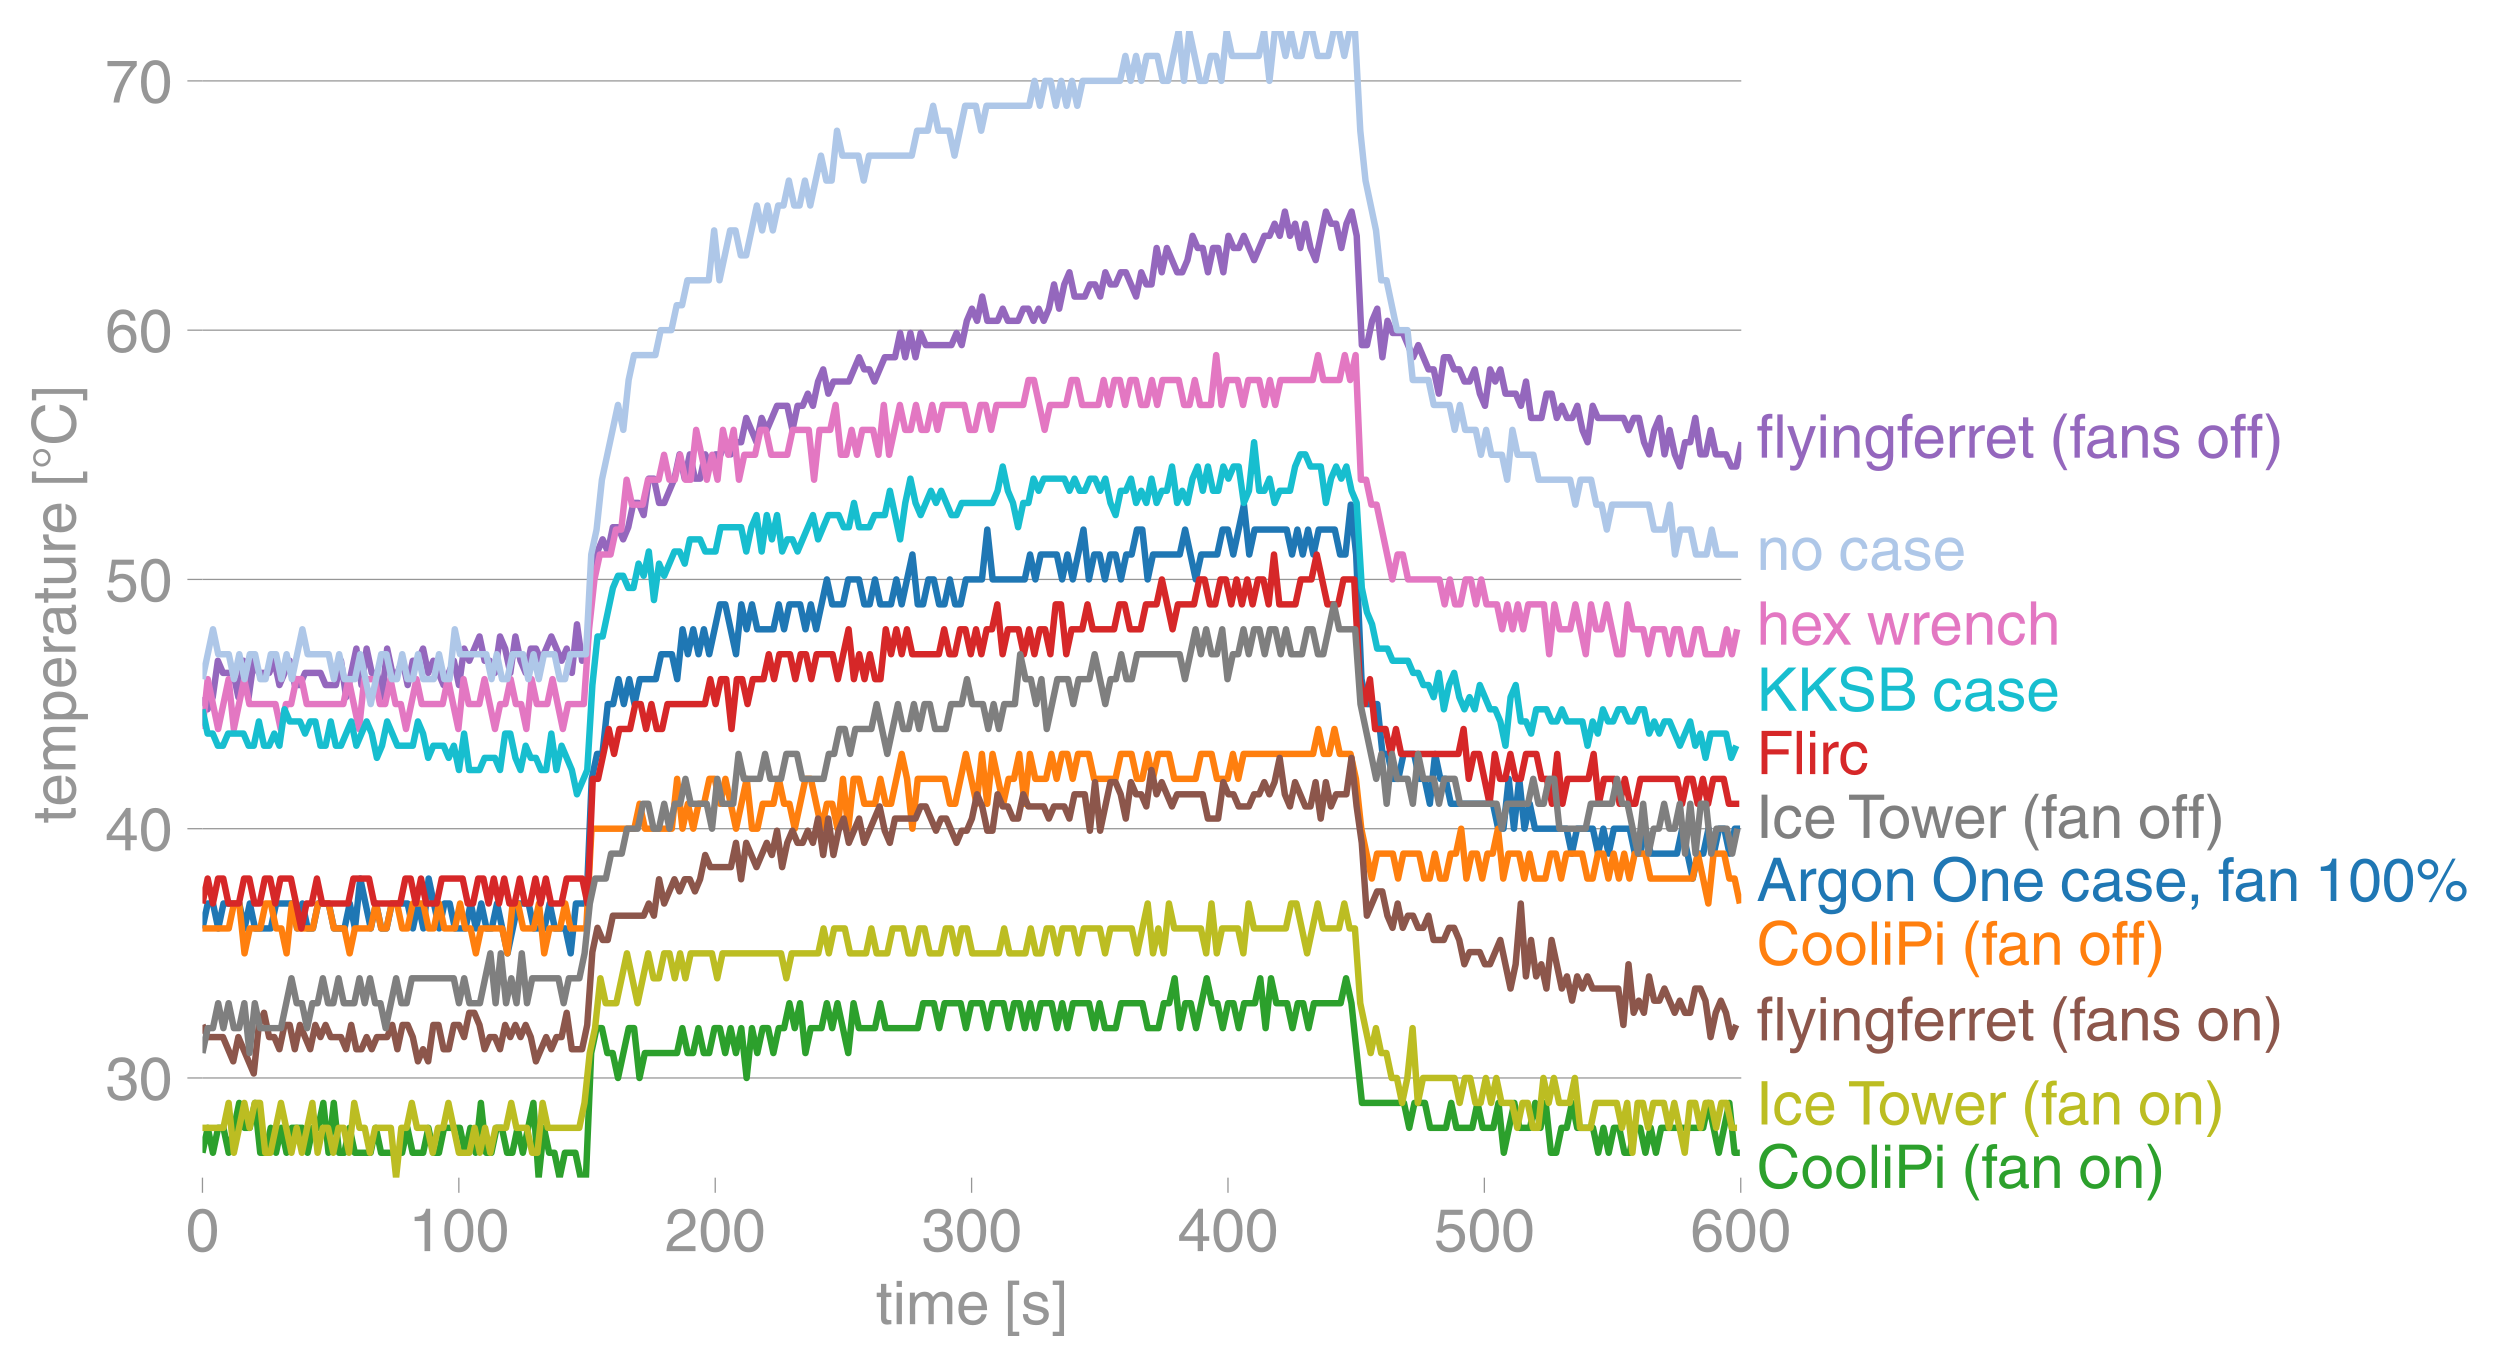 <svg height="423.21" viewBox="0 0 580.184 317.408" width="773.578" xmlns="http://www.w3.org/2000/svg" xmlns:xlink="http://www.w3.org/1999/xlink"><defs><style>*{stroke-linecap:butt;stroke-linejoin:round}</style></defs><g id="figure_1"><path d="M0 317.408h580.184V0H0z" fill="none" id="patch_1"/><g id="axes_1"><path d="M46.985 273.312h357.12V7.2H46.985z" fill="none" id="patch_2"/><g id="matplotlib.axis_1"><g id="xtick_1"><g id="line2d_1"><defs><path d="M0 0v3.5" id="m0a21aad554" stroke="#969696" stroke-width=".3"/></defs><use x="46.985" xlink:href="#m0a21aad554" y="273.312" fill="#969696" stroke="#969696" stroke-width=".3"/></g><g id="text_1"><defs><path d="M42.484 34.188q0 14.109-3.734 21.156-3.734 7.062-10.969 7.062-7.078 0-10.89-7.062-3.797-7.047-3.797-21.157 0-13.671 3.75-20.937Q20.609 6 27.78 6q7.235 0 10.969 7 3.734 7.016 3.734 21.188zm9.422 0q0-17.297-6.25-26.704-6.25-9.39-17.875-9.39-12.062 0-18.062 9.734-6 9.75-6 26.36 0 17.03 6.14 26.578 6.157 9.547 17.922 9.547 11.625 0 17.875-9.5t6.25-26.626z" id="HelveticaWorld-Regular-48"/></defs><use xlink:href="#HelveticaWorld-Regular-48" transform="matrix(.14 0 0 -.14 43.093 290.361)" fill="#969696"/></g></g><g id="xtick_2"><use x="106.485" xlink:href="#m0a21aad554" y="273.312" fill="#969696" stroke="#969696" stroke-width=".3" id="line2d_2"/><g id="text_2"><defs><path d="M35.89 0h-9.374v49.906H10.109v6.985q8.594.28 12.782 2.75Q27.094 62.109 29 70.313h6.89z" id="HelveticaWorld-Regular-49"/></defs><g transform="matrix(.14 0 0 -.14 94.807 290.361)" fill="#969696"><use xlink:href="#HelveticaWorld-Regular-49"/><use x="55.615" xlink:href="#HelveticaWorld-Regular-48"/><use x="111.23" xlink:href="#HelveticaWorld-Regular-48"/></g></g></g><g id="xtick_3"><use x="165.984" xlink:href="#m0a21aad554" y="273.312" fill="#969696" stroke="#969696" stroke-width=".3" id="line2d_3"/><g id="text_3"><defs><path d="M4.39 45.125q0 12.39 6.391 18.781 6.406 6.407 17.938 6.407 9.656 0 15.812-5.86 6.157-5.86 6.157-15.14 0-7.22-3.547-12.188-3.532-4.953-10.422-8.703l-12.11-6.64Q13.922 15.921 12.5 8.296h38.188V0H2.593q.39 9.906 4.297 16.5 3.906 6.594 12.203 11.375l12.593 7.328q5.032 2.89 7.329 5.984 2.297 3.094 2.297 8.516 0 5.375-3.766 9.031-3.75 3.672-10.156 3.672-7.078 0-10.594-4.672-3.516-4.656-3.61-12.609z" id="HelveticaWorld-Regular-50"/></defs><g transform="matrix(.14 0 0 -.14 154.306 290.361)" fill="#969696"><use xlink:href="#HelveticaWorld-Regular-50"/><use x="55.615" xlink:href="#HelveticaWorld-Regular-48"/><use x="111.23" xlink:href="#HelveticaWorld-Regular-48"/></g></g></g><g id="xtick_4"><use x="225.483" xlink:href="#m0a21aad554" y="273.312" fill="#969696" stroke="#969696" stroke-width=".3" id="line2d_4"/><g id="text_4"><defs><path d="M22.406 39.984q2.203-.187 4.594-.187 6.203 0 9.781 2.86 3.594 2.859 3.594 8.656 0 4.687-3.344 7.89-3.343 3.203-9.64 3.203-6.985 0-10.235-4.11-3.234-4.093-3.437-10.983h-8.64q0 10.984 5.765 16.984 5.765 6.016 16.937 6.016 9.922 0 15.828-5.11 5.907-5.094 5.907-13.39 0-10.704-9.032-14.5v-.204q11.72-4 11.72-16.406 0-9.906-6.595-16.265-6.593-6.344-18.703-6.344-9.906 0-16.312 5.203Q4.204 8.5 3.422 21.484H12.5q.203-8.109 4-11.797Q20.313 6 27.484 6q6.938 0 11.141 3.86 4.203 3.859 4.203 9.718 0 6.406-4.016 9.672-4 3.266-12.39 3.266-2 0-4.016-.094z" id="HelveticaWorld-Regular-51"/></defs><g transform="matrix(.14 0 0 -.14 213.805 290.361)" fill="#969696"><use xlink:href="#HelveticaWorld-Regular-51"/><use x="55.615" xlink:href="#HelveticaWorld-Regular-48"/><use x="111.23" xlink:href="#HelveticaWorld-Regular-48"/></g></g></g><g id="xtick_5"><use x="284.982" xlink:href="#m0a21aad554" y="273.312" fill="#969696" stroke="#969696" stroke-width=".3" id="line2d_5"/><g id="text_5"><defs><path d="M10.594 24.703h22.61v31.89h-.188zM42 17.093V0h-8.797v17.094H2.484v8.593L34.72 70.314H42v-45.61h10.297v-7.61z" id="HelveticaWorld-Regular-52"/></defs><g transform="matrix(.14 0 0 -.14 273.304 290.361)" fill="#969696"><use xlink:href="#HelveticaWorld-Regular-52"/><use x="55.615" xlink:href="#HelveticaWorld-Regular-48"/><use x="111.23" xlink:href="#HelveticaWorld-Regular-48"/></g></g></g><g id="xtick_6"><use x="344.482" xlink:href="#m0a21aad554" y="273.312" fill="#969696" stroke="#969696" stroke-width=".3" id="line2d_6"/><g id="text_6"><defs><path d="M14.703 40.922q5.813 4.39 13.625 4.39 9.469 0 16.281-6.296 6.813-6.297 6.813-16.22 0-10.78-6.578-17.796-6.563-7-18.422-7-10.313 0-16.266 5.047Q4.203 8.109 3.22 17.39h9.094q.671-5.672 4.437-8.672 3.766-3 10.453-3 6.485 0 10.64 4.484Q42 14.703 42 21.688q0 7.125-4.36 11.421-4.343 4.297-11.218 4.297-7.813 0-13.047-6.687l-7.563.39 5.266 37.594h36.438v-8.5H17.672z" id="HelveticaWorld-Regular-53"/></defs><g transform="matrix(.14 0 0 -.14 332.804 290.361)" fill="#969696"><use xlink:href="#HelveticaWorld-Regular-53"/><use x="55.615" xlink:href="#HelveticaWorld-Regular-48"/><use x="111.23" xlink:href="#HelveticaWorld-Regular-48"/></g></g></g><g id="xtick_7"><use x="403.981" xlink:href="#m0a21aad554" y="273.312" fill="#969696" stroke="#969696" stroke-width=".3" id="line2d_7"/><g id="text_7"><defs><path d="M14.11 21.578q0-6.875 4.093-11.234Q22.313 6 28.906 6q6.297 0 10.032 4.438 3.734 4.453 3.734 11.687 0 6.297-3.688 10.547-3.687 4.25-10.468 4.25-6.594 0-10.5-4.156-3.907-4.157-3.907-11.188zM41.702 51.61q-.984 5.375-3.984 8.078-3 2.72-8.125 2.72-8.11 0-12.36-7.923-4.25-7.906-4.343-18.109l.203-.188q5.61 8.641 16.687 8.641 8.844 0 15.438-5.86 6.593-5.859 6.593-16.452 0-10.5-6.25-17.47-6.25-6.952-16.843-6.952-12.219 0-18.563 8.687-6.344 8.703-6.344 25.938 0 16.593 6.485 27.093 6.5 10.5 19.484 10.5 8.407 0 14.219-5.015 5.813-5 6.297-13.688z" id="HelveticaWorld-Regular-54"/></defs><g transform="matrix(.14 0 0 -.14 392.303 290.361)" fill="#969696"><use xlink:href="#HelveticaWorld-Regular-54"/><use x="55.615" xlink:href="#HelveticaWorld-Regular-48"/><use x="111.23" xlink:href="#HelveticaWorld-Regular-48"/></g></g></g><g id="text_8"><defs><path d="M17.188 45.016V10.984q0-2 1.093-3.046 1.11-1.047 3.938-1.047h3.375V0Q20.797-.688 19-.688q-5.516 0-8.063 2.641-2.53 2.64-2.53 8.547v34.516H1.311v7.28h7.094v14.595h8.781V52.297h8.407v-7.281z" id="HelveticaWorld-Regular-116"/><path d="M6.594 61.813v9.968h8.781v-9.969zM15.375 0H6.594v52.297h8.781z" id="HelveticaWorld-Regular-105"/><path d="M6.594 52.297h8.297v-7.375h.203q5.906 8.89 15.812 8.89 9.813 0 13.922-8.5 3.75 4.594 7.266 6.547 3.515 1.953 8.703 1.953 6.781 0 11.484-4.453Q77 44.922 77 36.187V0h-8.781v33.797q0 6.094-2.297 9.094-2.297 3.015-7.422 3.015-5.172 0-8.75-4.203-3.563-4.203-3.563-9.812V0h-8.78v36.188q0 4.53-2.11 7.124-2.094 2.594-6.094 2.594-6.297 0-10.062-4.687-3.766-4.688-3.766-12.703V0H6.594z" id="HelveticaWorld-Regular-109"/><path d="M42.484 30.328q-.687 8.485-4.5 12.031-3.797 3.547-10.109 3.547-6.39 0-10.328-4.5-3.922-4.484-4.172-11.078zm8.391-13.922q-1.453-8.11-7.953-13.422-5.719-4.5-15.047-4.593-10.984.093-17.438 7.203Q4 12.704 4 24.704q0 13.78 6.64 21.437 6.641 7.672 18.47 7.672 10.593 0 16.546-7.922 5.953-7.907 5.953-22.594H13.375q0-8.203 3.813-12.703Q21 6.109 28.608 6.109q5.375 0 9.235 3.235 3.86 3.25 4.25 7.062z" id="HelveticaWorld-Regular-101"/><path d="M14.203-12.5H25v-7.078H6.297v91.797H25v-7.125H14.203z" id="HelveticaWorld-Regular-91"/><path d="M36.078 37.406q-.187 4.688-3.344 6.735-3.14 2.047-9.047 2.047-4.296 0-7.359-1.907-3.047-1.89-3.047-5.468 0-2.829 1.797-4.172 1.813-1.344 7.828-2.86l8.688-2.187q7.906-2 11.297-5.11 3.406-3.093 3.406-8.656 0-7.719-5.64-12.531-5.641-4.813-15.063-4.813-11 0-16.64 4.563-5.626 4.578-5.735 13.75h8.5q.203-5.422 3.594-8.063 3.39-2.625 10.171-2.625 5.516 0 8.766 2.188 3.25 2.203 3.25 6.11 0 2.78-2.11 4.437-2.093 1.672-8.296 3.078l-10.203 2.5q-6.203 1.562-9.157 4.656-2.953 3.094-2.953 8.031 0 7.72 5.516 12.203 5.531 4.5 14.406 4.5 9.485 0 14.531-4.624 5.047-4.61 5.344-11.782z" id="HelveticaWorld-Regular-115"/><path d="M13.625 65.094H2.781v7.125h18.703v-91.797H2.781v7.078h10.844z" id="HelveticaWorld-Regular-93"/></defs><g transform="matrix(.14 0 0 -.14 203.277 307.31)" fill="#969696"><use xlink:href="#HelveticaWorld-Regular-116"/><use x="27.686" xlink:href="#HelveticaWorld-Regular-105"/><use x="49.707" xlink:href="#HelveticaWorld-Regular-109"/><use x="132.715" xlink:href="#HelveticaWorld-Regular-101"/><use x="188.135" xlink:href="#HelveticaWorld-Regular-32"/><use x="212.549" xlink:href="#HelveticaWorld-Regular-91"/><use x="240.332" xlink:href="#HelveticaWorld-Regular-115"/><use x="290.332" xlink:href="#HelveticaWorld-Regular-93"/></g></g></g><g id="matplotlib.axis_2"><g id="ytick_1"><path clip-path="url(#p263d61b3ab)" d="M46.985 250.172h357.12" fill="none" stroke="#969696" stroke-linecap="square" stroke-width=".3" id="line2d_8"/><g id="line2d_9"><defs><path d="M0 0h-3.5" id="mdfce8f0c5b" stroke="#969696" stroke-width=".3"/></defs><use x="46.985" xlink:href="#mdfce8f0c5b" y="250.172" fill="#969696" stroke="#969696" stroke-width=".3"/></g><g transform="matrix(.14 0 0 -.14 24.415 255.197)" fill="#969696" id="text_9"><use xlink:href="#HelveticaWorld-Regular-51"/><use x="55.615" xlink:href="#HelveticaWorld-Regular-48"/></g></g><g id="ytick_2"><path clip-path="url(#p263d61b3ab)" d="M46.985 192.321h357.12" fill="none" stroke="#969696" stroke-linecap="square" stroke-width=".3" id="line2d_10"/><use x="46.985" xlink:href="#mdfce8f0c5b" y="192.321" fill="#969696" stroke="#969696" stroke-width=".3" id="line2d_11"/><g transform="matrix(.14 0 0 -.14 24.415 197.346)" fill="#969696" id="text_10"><use xlink:href="#HelveticaWorld-Regular-52"/><use x="55.615" xlink:href="#HelveticaWorld-Regular-48"/></g></g><g id="ytick_3"><path clip-path="url(#p263d61b3ab)" d="M46.985 134.471h357.12" fill="none" stroke="#969696" stroke-linecap="square" stroke-width=".3" id="line2d_12"/><use x="46.985" xlink:href="#mdfce8f0c5b" y="134.471" fill="#969696" stroke="#969696" stroke-width=".3" id="line2d_13"/><g transform="matrix(.14 0 0 -.14 24.415 139.496)" fill="#969696" id="text_11"><use xlink:href="#HelveticaWorld-Regular-53"/><use x="55.615" xlink:href="#HelveticaWorld-Regular-48"/></g></g><g id="ytick_4"><path clip-path="url(#p263d61b3ab)" d="M46.985 76.62h357.12" fill="none" stroke="#969696" stroke-linecap="square" stroke-width=".3" id="line2d_14"/><use x="46.985" xlink:href="#mdfce8f0c5b" y="76.621" fill="#969696" stroke="#969696" stroke-width=".3" id="line2d_15"/><g transform="matrix(.14 0 0 -.14 24.415 81.645)" fill="#969696" id="text_12"><use xlink:href="#HelveticaWorld-Regular-54"/><use x="55.615" xlink:href="#HelveticaWorld-Regular-48"/></g></g><g id="ytick_5"><path clip-path="url(#p263d61b3ab)" d="M46.985 18.77h357.12" fill="none" stroke="#969696" stroke-linecap="square" stroke-width=".3" id="line2d_16"/><use x="46.985" xlink:href="#mdfce8f0c5b" y="18.77" fill="#969696" stroke="#969696" stroke-width=".3" id="line2d_17"/><g id="text_13"><defs><path d="M3.719 68.797h48.578v-7.719Q42.28 50.875 33.984 33.484 25.687 16.11 23.391 0h-9.672q1.469 13.281 9.719 30.531 8.25 17.266 18.953 29.672H3.719z" id="HelveticaWorld-Regular-55"/></defs><g transform="matrix(.14 0 0 -.14 24.415 23.795)" fill="#969696"><use xlink:href="#HelveticaWorld-Regular-55"/><use x="55.615" xlink:href="#HelveticaWorld-Regular-48"/></g></g></g><g id="text_14"><defs><path d="M14.984 23.688q0-8.407 4.094-13 4.11-4.579 10.219-4.579 6.687 0 10.39 5.438 3.72 5.453 3.72 14.765 0 10.22-3.563 14.907-3.563 4.687-10.735 4.687-6.984 0-10.562-5.5-3.563-5.5-3.563-16.718zm-8.39 28.609h8.297v-7.375h.203q5.61 8.89 15.625 8.89 10.11 0 15.937-7.359 5.828-7.344 5.828-18.766 0-12.796-5.953-21Q40.578-1.515 29.5-1.515q-9.094 0-13.922 7.032h-.203v-26.22H6.594z" id="HelveticaWorld-Regular-112"/><path d="M15.375 0H6.594v52.297h8.297v-8.688h.203q5.703 10.203 14.687 10.203 1.422 0 2.297-.296V44.39h-3.266q-5.906 0-9.671-4.016-3.766-4-3.766-9.953z" id="HelveticaWorld-Regular-114"/><path d="M38.375 26.703q-.969-1.015-3.828-1.656-2.86-.625-10.672-1.656-5.766-.688-8.469-2.844-2.703-2.14-2.703-5.656 0-4.297 2.281-6.688 2.297-2.39 7.329-2.39 6.296 0 11.171 3.578 4.891 3.593 4.891 8.718zM6.203 36.375q.297 8.844 5.734 13.14 5.454 4.297 15.844 4.297 8.297 0 13.907-3.765 5.624-3.75 5.624-10.844V9.078Q47.313 6 50.094 6q1.125 0 2.89.39V0Q50.594-.984 48-.984q-4.5 0-6.703 1.921-2.188 1.938-2.281 6.047-7.516-8.5-18.891-8.5-7.422 0-11.922 4.204Q3.72 6.89 3.72 13.624q0 6.89 3.906 11.125Q11.531 29 19 29.89l15.516 1.891q4.203.64 4.203 6.203 0 4.11-3.047 6.297-3.047 2.203-9.25 2.203-5.516 0-8.485-2.437-2.953-2.438-3.53-7.672z" id="HelveticaWorld-Regular-97"/><path d="M6.11 52.297h8.78V17.578q0-5.765 2.61-8.625Q20.125 6.11 25 6.11q6.781 0 10.594 4.797 3.812 4.813 3.812 12.578v28.813h8.782V0H39.89v7.625l-.188.188q-4.984-9.329-16.61-9.329-7.515 0-12.25 4.094Q6.11 6.688 6.11 14.703z" id="HelveticaWorld-Regular-117"/><path d="M20.016 66.016q-2 0-3.766-.86-1.75-.844-3.094-2.312-1.344-1.469-2.156-3.297-.797-1.828-.797-3.828 0-2 .797-3.86.813-1.859 2.156-3.297 1.344-1.437 3.094-2.296 1.766-.86 3.766-.86t3.734.86q1.734.859 3.094 2.297Q28.219 50 29 51.858q.781 1.86.781 3.86 0 2-.781 3.828-.781 1.828-2.156 3.297-1.36 1.468-3.094 2.312-1.734.86-3.734.86zm14.562-10.297q0-3.125-1.078-5.766-1.078-2.64-3.031-4.594-1.953-1.953-4.672-3.109-2.703-1.14-5.781-1.14-3.125 0-5.766 1.14-2.625 1.156-4.578 3.11-1.953 1.953-3.11 4.593-1.14 2.64-1.14 5.766 0 3.078 1.14 5.781 1.157 2.703 3.11 4.656 1.953 1.953 4.578 3.047 2.64 1.11 5.766 1.11 3.078 0 5.78-1.11 2.72-1.094 4.673-3.047 1.953-1.953 3.031-4.656 1.078-2.703 1.078-5.781z" id="HelveticaWorld-Regular-176"/><path d="M58.016 50.203q-1.625 7.313-6.782 11.094-5.14 3.797-13.343 3.797-10.594 0-17.047-7.703-6.438-7.688-6.438-20.766 0-15.14 6.094-22.547 6.11-7.39 17.688-7.39 7.609 0 13.093 5.046 5.5 5.063 7.407 14.688h9.421Q66.22 12.594 57.625 5.344t-20.906-7.25q-14.703 0-23.516 10.11Q4.391 18.311 4.391 36.28q0 17.328 9.203 27.36 9.203 10.047 24.297 10.047 12.5 0 20.265-6.454 7.766-6.437 9.235-17.03z" id="HelveticaWorld-Regular-67"/></defs><g transform="matrix(0 -.14 -.14 0 17.516 191.096)" fill="#969696"><use xlink:href="#HelveticaWorld-Regular-116"/><use x="27.686" xlink:href="#HelveticaWorld-Regular-101"/><use x="83.105" xlink:href="#HelveticaWorld-Regular-109"/><use x="166.113" xlink:href="#HelveticaWorld-Regular-112"/><use x="222.607" xlink:href="#HelveticaWorld-Regular-101"/><use x="278.027" xlink:href="#HelveticaWorld-Regular-114"/><use x="309.596" xlink:href="#HelveticaWorld-Regular-97"/><use x="364.527" xlink:href="#HelveticaWorld-Regular-116"/><use x="392.213" xlink:href="#HelveticaWorld-Regular-117"/><use x="446.998" xlink:href="#HelveticaWorld-Regular-114"/><use x="478.566" xlink:href="#HelveticaWorld-Regular-101"/><use x="533.986" xlink:href="#HelveticaWorld-Regular-32"/><use x="558.4" xlink:href="#HelveticaWorld-Regular-91"/><use x="586.184" xlink:href="#HelveticaWorld-Regular-176"/><use x="626.174" xlink:href="#HelveticaWorld-Regular-67"/><use x="698.488" xlink:href="#HelveticaWorld-Regular-93"/></g></g></g><path clip-path="url(#p263d61b3ab)" d="M46.985 215.462l1.221-5.785h1.22l1.22 5.785 1.22-5.785h3.662l1.22 5.785 1.222-5.785 1.22 5.785h3.662l1.22-5.785h3.662l1.22 5.785 1.221-5.785 1.22 5.785h1.222l1.22-5.785h2.441l1.22 5.785h2.442l1.22-5.785 1.22 5.785 1.222-11.57 2.44 11.57 1.222-5.785 1.22 5.785h1.221l1.221-5.785h3.662l1.22 5.785 1.222-5.785 1.22 5.785 1.221-11.57 2.442 11.57 1.22-5.785h1.221l1.221 5.785h2.44l1.221-5.785 1.221 5.785 1.22-5.785 1.222 5.785h1.22l1.22-5.785 2.442 11.57 2.443-11.57h2.441l1.22 5.785h2.442l1.22-5.785 1.221 5.785h2.441l1.22 5.785 1.221-11.57h2.441l1.22-28.926 1.24-5.785h1.243l1.243-11.57h1.244l1.237-5.785 1.245 5.785 1.236-5.785 1.238 5.785 1.238-5.785h3.712l1.238-5.785h2.487l1.238 5.785 1.237-11.57 1.244 5.785 1.237-5.785 1.238 5.785 1.237-5.785 1.238 5.785 2.488-11.57h1.237l2.487 11.57 1.237-11.57 1.238 5.785 1.237-5.785 1.238 5.785h3.725l1.237-5.785 1.244 5.785 1.243-5.785h2.482l1.243 5.785 1.238-5.785 1.243 5.785 2.487-11.57 1.238 5.785h2.48l1.244-5.785h2.482l1.237 5.785h1.244l1.237-5.785 1.238 5.785h2.47l1.249-5.785 1.237 5.785 2.487-11.57 1.238 11.57h1.238l1.243-5.785h1.238l1.243 5.785h1.238l1.243-5.785 1.244 5.785h1.243l1.238-5.785h3.73l1.244-11.57 1.238 11.57h7.443l1.237-5.785 1.238 5.785 1.244-5.785h3.724l1.238 5.785 1.237-5.785 1.238 5.785 2.481-11.57 1.256 11.57 1.243-5.785h1.244l1.237 5.785 1.238-5.785h1.237l1.238 5.785 1.238-5.785h1.243l1.238-5.785h1.237l1.238 11.57 1.25-5.785h6.2l1.249-5.785 2.475 11.57 1.25-5.785h3.724l1.238-5.785h1.237l1.25 5.785 2.475-11.57 1.237 11.57 1.238-5.785h7.45l1.237 5.785 1.243-5.785 1.244 5.785 1.237-5.785 1.238 5.785 1.238-5.785h3.718l1.238 5.785h1.237l1.244-11.57 1.244 11.57 1.237 28.925 1.22 5.785h2.44l1.22 11.57h1.22l1.22 5.785h1.22l1.221-5.785h2.44l1.22 5.785h1.22l1.22 5.785 1.22-11.57 1.22 5.785h1.22l1.22 5.785h9.761l1.22 5.785h1.22l1.22-11.57 1.22 11.57 1.22-11.57 1.22 11.57 1.22-5.785 1.22 5.785h7.321l1.22 5.785 1.22-5.785h3.662l1.22 5.785 1.22-5.785 1.22 5.785 1.22-5.785h3.66l1.22 5.785h1.22l1.22-5.785 1.22 5.785h6.101l1.22-5.785 2.44 11.57 1.22-5.785h1.22l1.22-5.785 1.22 5.785 1.221-5.785h1.22l1.22 5.785 1.22-5.785h1.221" fill="none" stroke="#1f77b4" stroke-linecap="square" stroke-width="1.5" id="line2d_18"/><path clip-path="url(#p263d61b3ab)" d="M46.985 215.462h6.101l1.22-5.785h1.22l1.22 11.57 1.22-5.785h2.441l1.22-5.785h1.22l1.22 5.785h1.22l1.22 5.785 1.22-11.57 1.22 5.785h3.658l1.22-5.785h2.44l1.22 5.785h2.439l1.22 5.785 1.22-5.785h3.66l1.22-5.785 1.22 5.785h1.221l1.22-5.785h1.22l1.22 5.785h1.22l1.22-5.785h2.443l1.22 5.785h1.22l1.22-5.785 1.22 5.785h2.439l1.22-5.785 1.22 5.785h1.22l1.222 5.785 1.22-5.785h4.88l1.22 5.785 1.22-11.57h1.22l1.22 5.785h2.442l1.22-5.785 1.22 11.57 1.22-5.785h2.44l1.22-5.785 1.22 5.785h3.66l1.22-23.14h9.924l1.237-5.786 1.239 5.785h6.223l1.243-11.57 1.244 11.57 1.243-5.785 1.25 5.785 1.25-5.785h1.249l1.25-5.785h1.243l1.231 5.785 1.244-5.785 2.469 11.57 2.475-11.57 1.238 11.57h1.237l1.238-5.785h2.481l1.244-5.785 1.232 5.785h1.243l1.237 5.785 2.487-11.57h1.25l2.475 11.57 1.244-5.785h1.237l1.244 5.785 1.243-11.57 1.238 11.57 1.243-11.57h1.238l1.244 5.785h2.475l1.25-5.785 1.237 5.785h1.237l2.476-11.57 1.243 5.785 1.238 11.57 1.243-11.57h6.212l1.243 5.785h1.238l2.475-11.57 2.481 11.57 1.232-11.57 1.238 11.57 1.243-11.57 2.476 11.57 1.237-5.785h1.237l1.238-5.785 1.244 11.57 1.243-11.57 1.244 5.785h2.48l1.238-5.785 1.238 5.785 1.237-5.785h1.244l1.238 5.785 1.243-5.785h2.481l1.238 5.785h4.962l1.238-5.785h2.48l1.25 5.785h1.238l1.237-5.785 1.238 5.785 1.238-5.785h2.487l1.237 5.785h4.95l1.239-5.785h2.474l1.238 5.785h2.47l1.237-5.785 1.25 5.785 1.237-5.785h16.112l1.238-5.785 1.243 5.785h1.244l1.243-5.785 1.244 5.785h2.487l1.25 5.785 1.243 11.57 2.44 11.57 1.22-5.785h3.663l1.22 5.785 1.22-5.785h3.659l1.22 5.785h1.22l1.219-5.785 1.22 5.785h1.22l1.22-5.785h1.22l1.22-5.785 1.219 11.57 1.22-5.785h1.22l1.22 5.785 1.22-5.785h1.22l1.22-5.785 1.22 11.57 1.22-5.785h2.44l1.22 5.785 1.22-5.785 1.22 5.785h2.446l1.22-5.785h1.22l1.22 5.785 1.22-5.785h3.662l1.22 5.785h1.22l1.22-5.785h1.22l1.22 5.785 1.22-5.785 1.22 5.785 1.223-5.785 1.22 5.785 1.22-5.785h2.44l1.22 5.785h9.76l1.222-5.785 2.441 11.57 1.22-11.57h2.44l1.221 5.785h1.22l1.22 5.786h0" fill="none" stroke="#ff7f0e" stroke-linecap="square" stroke-width="1.5" id="line2d_19"/><path clip-path="url(#p263d61b3ab)" d="M46.985 267.527l1.222-5.785 1.203 5.785 1.22-5.785h1.22l1.22 5.785 2.443-11.57 1.22 5.785h1.22l1.219-5.785 1.22 11.57h1.22l1.219-5.785 1.22 5.785 1.22-5.785 1.22 5.785 1.22-5.785h2.44l1.22 5.785 1.22-5.785h1.22l1.22-5.785 1.202 11.57 1.22-11.57 1.22 11.57h1.22l1.22-5.785 1.219 5.785h3.661l1.22-5.785 1.22 5.785h4.88l1.22-5.785 1.22 5.785h2.442l1.22-5.785 1.22 5.785h1.219l1.202-5.785h3.659l1.22 5.785 1.22-5.785 1.22 5.785 1.22-11.57 1.219 11.57h1.22l1.22-5.785h1.202l1.22 5.785h1.22l1.219-5.785 1.22 5.785 2.44-11.57 1.22 17.355 1.219-11.57 1.22 5.785h1.225l1.203 5.785 1.22-5.785h2.442l1.22 5.785h1.22l1.22-28.925 1.25-5.785h1.249l1.25 5.785h1.243l1.238 5.785 2.487-11.57h1.243l1.256 11.57 1.243-5.785h7.461l1.238-5.785 1.243 5.785h1.238l1.243-5.785 1.25 5.785h1.244l1.243-5.785h1.244l1.243 5.785 1.244-5.785 1.243 5.785 1.244-5.785 1.243 11.57 1.233-11.57 1.242 5.785 1.244-5.785h1.249l1.238 5.785 1.244-5.785h1.237l1.238-5.785 1.243 5.785 1.238-5.785 1.243 11.57 1.238-5.785h2.481l1.238-5.785 1.243 5.785 1.238-5.785 2.487 11.57 1.238-11.57 1.243 5.785h3.72l1.236-5.785 1.244 5.785h7.461l1.244-5.785h2.487l1.243 5.785 1.25-5.785h3.716l1.24 5.785 1.243-5.785h2.476l1.237 5.785 1.25-5.785h2.499l1.237 5.785 1.238-5.785h1.237l1.244 5.785 1.238-5.785 1.243 5.785 1.244-5.785h2.48l1.244 5.785 1.238-5.785 1.243 5.785 1.238-5.785h3.719l1.237 5.785 1.238-5.785 1.237 5.785h2.493l1.239-5.785h4.956l1.237 5.785h2.481l1.244-5.785h1.248l1.269-5.785 1.243 11.57 1.244-5.785h1.243l1.244 5.785 2.47-11.57 1.236 5.785h1.238l1.243 5.785 1.244-5.785h1.243l1.244 5.785 1.244-5.785h2.493l1.243-5.785 1.244 11.57 1.255-11.57 1.238 5.785h2.493l1.244 5.785 1.243-5.785h1.243l1.25 5.785 1.243-5.785h6.2l1.267-5.785 1.244 5.785 2.446 23.14h9.742l1.22 5.785 1.22-5.785h2.423l1.22 5.785h3.66l1.22-5.785 1.22 5.785h3.66l1.22-5.785 1.222 5.785h2.44l1.22-5.785 1.22 11.57 2.44-11.57 1.203 5.785h2.44l1.22-5.785 1.203 5.785 1.22-5.785 1.22 11.57h1.22l1.22-5.785h1.22l1.221-5.785 1.22 5.785h3.659l1.202 5.785 1.218-5.785 1.217 5.785 1.218-5.785h1.217l1.218 5.785h1.218l1.218-5.785h1.218l1.217 5.785 1.218-5.785 1.22 5.785 1.217-5.785h9.746l1.217-5.785 2.42 11.57 2.436-11.57 1.217 11.57h1.218" fill="none" stroke="#2ca02c" stroke-linecap="square" stroke-width="1.5" id="line2d_20"/><path clip-path="url(#p263d61b3ab)" d="M46.985 209.677l1.208-5.786 1.207 5.786 1.207-5.786h1.207l1.208 5.786h2.415l1.208-5.786h1.207l1.208 5.786h1.207l1.207-5.786h1.208l1.206 5.786 1.207-5.786h2.416l2.416 11.57 1.208-5.784h1.207l1.21-5.786 1.209 5.786h6.038l1.208-5.786h3.622l1.208 5.786h6.036l1.207-5.786h1.207l1.208 5.786 1.207-5.786 1.208 5.786h2.415l1.204-5.786h4.83l1.208 5.786h1.207l1.208-5.786h1.207l1.207 5.786 1.204-5.786 1.208 5.786 1.207-5.786 1.208 5.786h1.207l1.208-5.786 1.207 5.786h1.208l1.209-5.786 1.207 5.786 1.208-5.786 1.207 5.786h2.417l1.208-5.786h3.622l1.208 5.786 1.227-28.926h1.231l2.476-11.57 1.237 5.785 1.232-5.785h2.47l1.237-5.785h1.243l1.244 5.785 1.243-5.785 1.238 5.785h1.243l1.244-5.785h8.675l1.243-5.785 1.244 5.785 1.238-5.785h1.231l1.232 11.57 1.237-11.57h1.238l1.244 5.785 1.231-5.785h2.464l1.231-5.785 1.232 5.785 1.232-5.785h2.463l1.231 5.785 1.244-5.785h1.232l1.231 5.785 1.238-5.785h3.695l1.237 5.785 2.487-11.57 1.232 11.57 1.232-5.785 1.231 5.785 1.238-5.785 1.232 5.785h1.231l1.232-11.57 1.231 5.785 1.232-5.785 1.232 5.785 1.231-5.785 1.232 5.785h6.158l1.232-5.785 1.231 5.785h1.238l1.232-5.785h1.237l1.232 5.785 1.231-5.785 1.238 5.785 1.232-5.785h1.231l1.227-5.785 1.237 11.57 1.231-5.785h2.464l1.231 5.785 1.232-5.785 1.231 5.785 1.232-5.785h1.232l1.231 5.785 1.232-11.57h1.226l1.231 11.57 1.232-5.785h2.463l1.232-5.785 1.231 5.785h4.933l1.232-5.785h1.226l1.243 5.785h2.463l1.232-5.785h2.463l1.237-5.785 2.481 11.57 1.238-5.785h3.73l1.232-5.785h1.232l1.232 5.785h1.231l1.232-5.785h1.237l1.244 5.785 1.243-5.785 1.244 5.785 1.238-5.785 1.243 5.785 1.244-5.785h1.237l1.238 5.785 1.243-11.57 1.244 11.57h3.725l1.243-5.785h2.475l1.232-5.785 2.481 11.57h2.487l1.238-5.785h2.487l1.243 23.14 1.208 5.785 1.207-5.785 1.208 11.57h2.414l1.209 5.785 1.207-5.785 1.207 5.785h13.276l1.207-5.785 1.205 11.57 1.207-5.785h1.208l2.414 11.57 1.208-11.57 1.207 5.785h1.208l1.208-5.785 1.207 5.785h1.207l1.207-5.785h2.416l1.207 5.785h1.207l1.208 5.785 1.207-11.57 1.208 11.57 1.207-5.785h4.83l1.207-5.785 1.208 11.57 1.207-5.785h2.415l1.207 5.785 1.208-5.785 1.209 5.785h1.207l1.207-5.785h8.45l1.208 5.785 1.207-5.785h1.207l1.208 5.785 1.207-5.785 1.207 5.785 1.208-5.785h2.414l1.204 5.785h2.414" fill="none" stroke="#d62728" stroke-linecap="square" stroke-width="1.5" id="line2d_21"/><path clip-path="url(#p263d61b3ab)" d="M46.985 161.794l1.19 2.817 1.191-2.817 1.19-8.452 1.19 2.817h2.382l1.19 5.635 1.19-8.452 1.19 8.452 1.191-8.452 1.19 2.817h2.382l1.19-2.817 1.195 5.634 2.38-5.634 1.191 5.634h1.19l1.191-2.817h3.571l1.19 2.817h2.381l1.19-5.634 1.191 8.452 2.381-11.27 1.19 8.452 1.19-8.452 1.191 5.635h1.19l1.191 5.635 1.19-11.27 1.19 5.635h1.191l1.19-2.817 1.191 5.634 1.19-5.634h1.19l1.191-2.818 1.19 5.635 1.191-2.817 2.38 5.634 2.382-5.634 1.19 5.634 1.19-8.452 1.191 2.818 2.38-5.635 1.191 5.635h1.19l1.191 2.817 1.19-8.452 1.19 2.817 1.191 5.635 1.19-8.452 1.191 5.635 1.19 2.817 1.191-5.635h1.19l1.191 2.818 2.381-5.635 2.38 5.635 1.191-2.818 1.19 5.635 1.191-11.27 1.19 8.453 1.191-2.818 1.19-19.72 2.381-5.635 1.19 2.817 1.19-5.635h1.191l1.19 2.818 1.19-2.818 1.19-5.634h1.191l1.19 2.817 1.19-8.452h1.191l1.19 5.635h1.19l2.381-5.635 1.19-5.635 1.19 5.635 1.19-5.635 1.191 5.635h1.19l1.19-5.635 1.19 2.818 1.191-2.818h1.19l1.19-2.817 1.19 2.817 1.191-2.817h1.19l1.19-5.635 2.381 5.635 1.19-5.635 1.19 2.818 2.381-5.635h2.38l1.191 5.635 1.19-5.635h1.19l1.191-2.817 1.19 2.817 1.19-5.635 1.19-2.817 1.191 5.635 1.19-2.818h3.571l2.38-5.634 1.191 2.817h1.19l1.19 2.817 2.381-5.634h2.38l1.19-5.635 1.191 5.635 1.19-5.635 1.19 5.635 1.19-5.635 1.191 2.818h5.952l1.19-2.818 1.191 2.818 1.19-5.635 1.191-2.817 1.19 2.817 1.19-5.635 1.191 5.635h2.381l1.19-2.817 1.19 2.817h2.382l1.19-2.817h1.19l1.191 2.817 1.19-2.817 1.19 2.817 1.191-2.817 1.19-5.635 1.191 5.635 1.19-5.635 1.191-2.817 1.19 5.634h2.381l1.19-2.817h1.191l1.19 2.817 1.191-5.634 1.19 2.817h1.19l1.191-2.817h1.19l2.382 5.634 1.19-5.634 1.19 2.817h1.19l1.191-8.452 1.19 5.635 1.191-5.635 2.38 5.635h1.191l1.19-2.818 1.191-5.634 1.19 2.817h1.19l1.191 5.635 1.19-5.635h1.191l1.19 5.635 1.191-8.452 1.19 2.817h1.19l1.191-2.817 2.381 5.634 2.381-5.634h1.19l1.19-2.818 1.191 2.818 1.19-5.635 1.191 5.635 1.19-2.818 1.191 5.635 1.19-5.635 1.19 5.635 1.191 2.817 2.381-11.269 1.19 2.817h1.19l1.191 5.635 1.19-5.635 1.191-2.817 1.19 5.635 1.191 25.356h1.191l1.19-5.635 1.19-2.817 1.191 11.269 1.19-8.452 1.191 2.817h2.38l2.382 5.635 1.19-2.817 2.38 5.634h1.191l1.19 5.635 1.191-8.452h1.19l1.19 2.817h1.191l1.19 2.817h1.191l1.19-2.817 1.19 5.635 1.191 2.817 1.19-8.452 1.191 2.817 1.19-2.817 1.19 5.635h2.382l1.19 2.817 1.19-5.635 1.19 8.452h2.382l1.19-5.634h1.19l1.19 5.634 1.191-2.817 1.19 2.817h1.191l1.19-2.817 1.19 5.635 1.191 2.817 1.19-8.452 1.191 2.817h5.952l1.19 2.818 1.191-2.818h1.19l1.19 5.635 1.191 2.817 1.19-5.634 1.191-2.818 1.19 8.452 1.19-5.634 1.191 5.634 1.19 2.818 1.19-5.635h1.191l1.19-5.635 1.191 8.452h1.19l1.19-5.634 1.191 5.634h2.381l1.19 2.818h1.19l1.191-5.635h0" fill="none" stroke="#9467bd" stroke-linecap="square" stroke-width="1.5" id="line2d_22"/><path clip-path="url(#p263d61b3ab)" d="M46.985 237.861l1.19 2.818h3.572l2.38 5.634 1.191-5.634 3.571 8.452 1.19-11.27 1.191-2.817 1.19 5.635h1.191l1.19 2.817 1.19-5.635h1.191l1.19 5.635 1.191-5.635 2.38 5.635 1.191-5.635 1.19 2.818 1.191-2.818 1.19 2.818h2.381l1.19 2.817 1.191-5.635 1.19 5.635h1.19l1.191-2.817 1.19 2.817 1.191-2.817h2.38l1.191-2.818 1.19 5.635 1.191-5.635h1.19l1.19 2.818 1.191 5.634 1.19-2.817 1.191 2.817 1.19-8.452h1.19l1.191 5.635h1.19l1.191-5.635h1.19l1.19 2.818 1.191-5.635h1.19l1.191 2.817 1.19 5.635 1.19-2.817h1.191l1.19 2.817 1.191-5.635 1.19 2.818 1.19-2.818 1.191 2.818 1.19-2.818 1.191 2.818 1.19 5.634 2.381-5.634 1.19 2.817 1.191-2.817h1.19l1.191-5.635 1.19 8.452h2.381l1.193-5.635 1.19-16.904 1.191-5.634 1.19 2.817h1.19l1.19-5.635h7.142l1.19-2.817 1.19 2.817 1.19-8.452 1.191 5.635 2.38-5.635 1.19 2.818 1.191-2.818h1.19l1.19 2.818 1.19-2.818 1.191-5.634 1.19 2.817h4.761l1.19-5.634 1.19 8.451 1.191-8.451 2.38 5.634 2.381-5.634 1.19 2.817 1.19-5.635 1.19 8.452 1.19-5.634 1.191-2.818 1.19 2.818h1.19l1.19-2.818 1.191 2.818 1.19-5.635 1.19 8.452 1.19-8.452 1.191 8.452 1.19-5.635 1.19-2.817 1.19 5.635 2.381-5.635 1.19 5.635 3.571-8.452 1.19 5.634 1.19 2.818 1.19-5.635h4.762l1.19-2.817h1.19l2.38 5.634 1.19-2.817h1.191l2.38 5.635 1.19-2.818h1.191l1.19-2.817 1.19-5.635 1.19 2.818 1.191 5.634h1.19l1.19-8.452 1.19 2.818h1.19l1.191 2.817h1.19l1.19-5.635 1.191 2.818h3.57l1.19 2.817 1.191-2.817h2.38l1.19 2.817 1.191-5.635h2.38l1.19 8.452 1.191-11.27 1.19 11.27 2.38-11.27h1.191l1.19 2.818 1.19 5.635 1.19-8.452 1.19 2.817h1.191l1.19 2.818 1.19-8.452 1.19 5.634 1.191-2.817 2.38 5.635 1.19-2.818h5.952l1.19 5.635h2.38l1.19-8.452 1.191 2.817h1.19l1.19 2.818h2.381l1.19-2.818h1.19l1.19-2.817 1.191 2.817 1.19-2.817 1.19-5.635 1.19 8.452 1.19 2.818 1.191-5.635 2.38 5.635h1.19l1.191-5.635 1.19 8.452 1.19-8.452 1.19 5.635 1.191-2.818h2.38l1.19-8.452 1.19 11.27 1.191 8.452 1.19 16.903 2.381-5.634h1.19l1.191 5.634 1.19 2.818 1.191-5.635 1.19 5.635 1.19-2.818h1.191l1.19 2.818h1.191l1.19-2.818 1.19 5.635h2.382l1.19-2.817h1.19l1.191 2.817 1.19 5.635 1.19-2.818h2.382l1.19 2.818h1.19l2.381-5.635 2.381 11.27 1.19-5.635 1.19-14.087 1.191 16.904 1.19-8.452 1.191 8.452 1.19-2.817 1.19 5.634 1.191-11.269 2.381 11.27 1.19-2.818 1.191 5.635 1.19-5.635 1.19 2.817 1.191-2.817 1.19 2.817h5.953l1.19 8.452 1.19-14.086 1.19 11.269 1.191-2.817 1.19 2.817 1.191-8.452 1.19 5.635h1.19l1.191-2.818 2.381 5.635 1.19-2.817 1.19 2.817h1.191l1.19-5.635h1.191l1.19 2.818 1.19 8.452 1.191-5.635 1.19-2.817 1.191 2.817 1.19 5.635 1.19-2.818h0" fill="none" stroke="#8c564b" stroke-linecap="square" stroke-width="1.5" id="line2d_23"/><path clip-path="url(#p263d61b3ab)" d="M46.985 169.181l1.222-11.57 2.419 11.57 2.432-11.57 1.206 11.57 2.406-11.57 1.203 5.785h6.054l1.216 5.785 1.216-5.785h1.203l1.216-5.785h1.202l1.204 5.785h8.488l1.216-5.785 2.436 11.57 1.216-11.57h2.42l1.22 5.785h1.206l1.218-5.785 1.203 5.785h1.216l1.203 5.785 2.432-11.57 1.216 5.785h4.85l1.218-5.785 2.433 11.57 1.202-11.57 1.213 5.785h2.433l1.216-5.785 2.432 11.57 1.215-5.785h1.203l1.216-5.785 1.218 5.785h1.217l1.216 5.785 1.216-11.57 1.218 5.785h2.418l1.217-5.785 2.405 11.57 1.216-5.785h3.649l1.216-17.355 1.25-11.57 1.245-5.785h2.492l1.244-5.785h1.237l1.244-11.57 1.243 5.785h2.487l1.238-5.785h2.475l1.25-5.785 1.237 5.785h1.238l1.243-5.785 1.238 5.785h1.244l1.25-11.57 2.474 11.57 1.238-5.785 1.25 5.785 1.243-11.57 1.25 5.785 1.243-5.785 1.238 11.57 1.237-5.785h2.493l1.26-5.785h1.239l1.25 5.785h3.724l1.25-5.785h3.736l1.238 11.57 1.256-11.57h2.492l1.244-5.785 1.244 11.57h1.237l1.24-5.785 1.24 5.785 1.24-5.785h2.497l1.244 5.785 1.244-11.57 1.237 11.57 2.5-11.57 1.237 5.785h1.255l1.238-5.785 1.261 5.785h1.25l1.25-5.785 1.243 5.785 1.245-5.785h4.973l1.243 5.785h1.243l1.244-5.785h1.25l1.237 5.785 1.25-5.785h6.2l1.237-5.785h1.243l2.493 11.57 1.238-5.785h3.736l1.238-5.785h1.25l1.243 5.785h3.749l1.237-5.785 1.256 5.785 1.243-5.785h1.244l1.237 5.785 1.25-5.785h1.243l1.238 5.785h1.237l1.244-5.785 1.243 5.785 1.238-5.785h3.749l1.243 5.785h1.25l1.237-5.785 1.25 5.785h2.481l1.237-11.57 1.244 11.57 1.243-5.785h2.487l1.25 5.785 1.238-5.785h2.493l1.249 5.785 1.244-5.785 1.243 5.785 1.238-5.785h7.467l1.243-5.785 1.238 5.785h3.725l1.243-5.785 1.244 5.785 1.26-5.785 1.233 28.925h1.216l1.217 5.785h1.216l3.648 17.355 1.216-5.785h1.216l1.216 5.785h7.27l1.218 5.785 1.216-5.785 1.218 5.785h1.216l1.217-5.785h1.203l1.216 5.785 1.216-5.785 1.216 5.785h2.431l1.203 5.785 1.214-5.785 1.216 5.785 1.215-5.785 1.219 5.785 1.202-5.785h3.632l1.217 11.57 1.216-11.57 1.216 5.785h2.432l1.216-5.785 2.406 11.57 1.218-11.57 1.216 5.785h1.217l1.203-5.785 2.418 11.57h1.216l1.203-11.57 1.213 5.785h2.423l1.202 5.785 1.216-5.785h2.416l1.219 5.785 1.202-5.785h1.217l1.202 5.785h1.218l1.203-5.785h1.216l1.217 5.785h3.648l1.218-5.785 1.203 5.785 1.216-5.785h0" fill="none" stroke="#e377c2" stroke-linecap="square" stroke-width="1.5" id="line2d_24"/><path clip-path="url(#p263d61b3ab)" d="M46.985 244.387l1.215-5.785h1.215l1.214-5.785 1.215 5.785 1.215-5.785 1.215 5.785h1.215l1.215-5.785 1.215 11.57 1.216-11.57 1.215 5.785h4.86l2.43-11.57 1.214 5.785h1.215l1.216 5.785 1.215-5.785h1.214l1.215-5.785 1.215 5.785h1.215l1.215-5.785 1.215 5.785h2.43l1.215-5.785 1.215 5.785 1.215-5.785 1.215 5.785h1.215l1.215 5.785 2.43-11.57 1.215 5.785h1.215l1.215-5.785h9.719l1.215 5.785 1.214-5.785 1.216 5.785h2.43l2.43-11.57 1.215 11.57 1.214-11.57 1.215 11.57 1.215-5.785 1.215 5.785 1.215-11.57 1.215 11.57 1.214-5.785h6.076l1.215 5.785 1.215-5.785h2.43l1.214-5.785 1.215-11.57 1.235-5.786h2.475l1.232-5.785h2.463l1.232-5.785h2.463l1.232-5.785h1.231l1.232 5.785h1.232l1.231-5.785 1.232 5.785 1.238-5.785h1.231l1.232-5.785 1.231 5.785h3.701l1.232 5.785 1.232-11.57 1.231 5.785h2.458l1.237-11.57 1.232 5.785h3.695l1.226-5.785 1.237 5.785h2.463l1.238-5.785h2.463l1.232 5.785h4.932l1.232-5.785h1.232l1.237-5.785h1.226l1.237 5.785 1.232-5.785h3.7l1.233-5.785 2.469 11.57 2.469-11.57 1.232 5.785h1.237l1.238-5.785 1.231 5.785 1.232-5.785h1.232l1.231 5.785h2.463l1.232-5.785h2.463l1.232-5.785 1.232 5.785h2.475l1.238 5.785 1.243-5.785 1.232 5.785 1.231-5.785h2.47l1.231-11.57 1.238 5.785h1.231l1.232 5.785 1.232-5.785 1.231 11.57 2.464-11.57h2.463l1.231 5.785 1.244-5.785h2.47l1.243-5.785 2.469 11.57 1.231-5.785h1.232l1.232-5.785 1.231 5.785h1.232l1.232-5.785h9.865l1.231 5.785 2.464-11.57 1.237 5.785 1.232-5.785 1.238 5.785h1.237l1.238-5.785 1.231 11.57 1.238-5.785h1.232l1.237-5.785 1.232 5.785 1.231-5.785h1.232l1.231 5.785 1.238-5.785h1.232l1.231 5.785 1.244-5.785 1.232 5.785h2.469l1.237-5.785h1.232l1.244 5.785h1.237l2.463-11.57 1.232 5.785h3.695l1.238 17.355 3.645 17.355 1.215-5.785 1.215 11.57 1.216-11.57 1.215 5.785h2.43l1.215 5.785 1.215-11.57 1.215 5.785h2.43l1.216 5.785 1.215-5.785h2.43l1.215 5.785h8.505l1.215 5.785 1.214-5.785h4.86l1.216-5.785 1.215 5.785h1.214l1.215-5.785h1.215l1.215 11.57h6.076l1.216-5.785h4.86l1.216-5.785 1.215 5.785h1.215l2.43 11.57 1.214-11.57 1.215 11.57 1.215-5.785h1.215l1.215-5.785 1.215 5.785h1.215l1.215-5.785 1.215 11.57 1.215-11.57 1.215 11.57 1.216-11.57h1.214l1.215 11.57 1.215-5.785h2.43l1.216 5.785 1.215-5.785h0" fill="none" stroke="#7f7f7f" stroke-linecap="square" stroke-width="1.5" id="line2d_25"/><path clip-path="url(#p263d61b3ab)" d="M46.985 261.742h4.858l1.215-5.785 1.214 11.57 2.43-11.57 1.213 5.785 1.215-5.785h1.214l1.215 11.57h1.214l2.43-11.57 2.43 11.57 1.214-5.785 1.215 5.785 2.43-11.57 1.214 11.57 1.214-5.785h1.215l1.215 5.785 1.214-5.785h1.215l1.215 5.785 1.214-11.57 1.214 5.785h1.215l1.215 5.785 1.214-5.785h3.644l1.215 11.57 1.214-11.57h1.215l1.214-5.785 1.215 5.785h2.43l1.214 5.785 1.214-5.785h1.215l1.215-5.785 2.43 11.57h2.428l1.215-5.785 1.215 5.785 1.215-5.785 1.214 5.785 1.215-5.785h2.429l1.214-5.785 1.216 5.785h2.429l1.215 5.785h1.214l1.214-11.57 1.215 5.785h7.288l1.214-5.785 1.215-11.57 1.236-5.785 1.237-11.57 1.232 5.785h2.47l2.463-11.57 2.463 11.57 2.47-11.57 1.23 5.785h1.238l1.232-5.785h1.231l1.232 5.785 1.238-5.785 1.231 5.785 1.232-5.785h4.926l1.232 5.785 1.232-5.785h13.572l1.237 5.785 1.226-5.785h6.17l1.232-5.785 1.231 5.785 1.232-5.785h2.463l1.232 5.785h3.7l1.232-5.785 1.238 5.785h2.463l1.232-5.785h2.463l1.238 5.785h1.231l1.238-5.785h1.232l1.231 5.785h2.47l1.237-5.785h1.232l1.231 5.785 1.232-5.785h1.226l1.231 5.785h6.164l1.232-5.785 1.237 5.785h3.695l1.232-5.785 1.232 5.785h1.237l1.232-5.785h1.231l1.232 5.785 1.232-5.785h2.463l1.232 5.785 1.237-5.785h3.701l1.232 5.785 1.237-5.785h4.95l1.238 5.785 2.463-11.57 1.232 11.57 1.232-5.785 1.231 5.785 1.238-11.57 1.232 5.785h6.17l1.237 5.785 1.232-11.57 1.231 11.57 1.232-5.785h3.695l1.232 5.785 1.231-11.57 1.232 5.785h7.402l1.231-5.785h1.232l2.47 11.57 2.468-11.57 1.232 5.785h3.695l1.238-5.785 1.237 5.785h1.232l1.231 17.355 2.43 11.57 1.215-5.785 1.214 5.785h1.214l1.215 5.785h1.214l1.215 5.785 1.215-5.785 1.214-11.57 1.215 17.355 1.215-5.785h7.288l1.214 5.785 1.215-5.785h1.215l1.215 5.785h1.215l1.214-5.785 1.217 5.785 1.214-5.785 1.215 5.785h2.43l1.214 5.785 1.215-5.785h1.214l1.215 5.785h1.215l1.214-11.57 1.215 5.785 1.214-5.785 1.215 5.785h2.43l1.215-5.785 1.215 11.57h2.43l1.214-5.785h4.858l1.215 5.785 1.215-5.785 1.214 11.57 1.216-11.57h1.215l1.214 5.785 1.215-5.785h2.43l1.214 5.785 1.215-5.785 2.428 11.57 1.214-11.57h1.214l1.215 5.785 1.215-5.785h1.214l1.214 5.785 1.215-5.785h1.215l1.215 5.785h1.215" fill="none" stroke="#bcbd22" stroke-linecap="square" stroke-width="1.5" id="line2d_26"/><path clip-path="url(#p263d61b3ab)" d="M46.985 164.611l1.19 5.635h1.191l1.19 2.817h1.191l1.19-2.817h3.572l1.19 2.817h1.19l1.191-5.635 1.19 5.635h1.191l1.19-2.817 1.191 2.817 1.19-8.452 1.19 2.817h2.382l1.19 2.818 1.19-2.818h1.191l1.19 5.635h1.191l1.19-5.635 1.191 5.635h1.19l2.381-5.635 1.19 5.635 2.382-5.635 1.19 2.818 1.19 5.634 1.191-2.817 1.19-5.635 2.381 5.635h3.572l1.19-5.635 1.19 2.818 1.191 5.634 1.19-2.817h2.382l1.19 2.817 1.19-2.817 1.19 5.635 1.191-8.452 1.19 8.452h2.382l1.19-2.818h2.381l1.19 2.818 1.191-8.452h1.19l1.19 5.634 1.191 2.818 1.19-5.635 1.191 2.817h1.19l1.191 2.818h1.19l1.191-8.452 1.19 8.452 1.19-5.635 2.382 5.635 1.19 5.634 2.387-5.634 1.19-19.722 1.191-11.269h1.19l2.38-11.27 1.191-2.816h1.19l1.19 2.817h1.19l1.191-5.635 1.19 2.818 1.19-5.635 1.19 11.27 1.191-8.453 1.19 2.818 2.38-5.635h1.191l1.19 2.817 1.19-5.634h2.381l1.19 2.817h2.38l1.191-5.635h4.761l1.19 5.635 1.19-5.635 1.19-2.817 1.191 8.452 1.19-8.452 1.19 5.635 1.19-5.635 1.191 8.452 1.19-2.817h1.19l1.19 2.817 3.571-8.452 1.19 5.635 2.381-5.635h2.38l1.191 2.817h1.19l1.19-5.634 1.19 5.634h2.381l1.19-2.817h2.381l1.19-5.635 2.38 11.27 1.191-8.452 1.19-5.635 1.19 5.635 1.19 2.817 2.381-5.635 1.19 2.818 1.19-2.818 2.381 5.635h1.19l1.19-2.817h7.142l1.19-2.818 1.19-5.634 1.191 5.634 1.19 2.818 1.19 5.634 1.19-5.634h1.191l1.19-5.635 1.19 2.817 1.19-2.817h4.762l1.19 2.817 1.19-2.817 1.19 2.817h1.19l1.19-2.817h1.191l1.19 2.817 1.19-2.817 1.19 5.635 1.191 2.817 1.19-5.635h1.19l1.19-2.817 1.191 5.635 1.19-2.818 1.19 2.818 1.19-5.635 1.19 5.635 1.191-2.818h1.19l1.19-5.634 1.19 8.452 1.191-2.818 1.19 2.818 1.19-5.635 1.19-2.817 1.191 5.634 1.19-5.634 1.19 5.634h1.19l1.191-5.634 1.19 2.817 1.19-2.817h1.19l1.191 8.452 1.19-2.818 1.19-11.269 1.19 11.27h1.191l1.19-2.818 1.19 5.635 1.19-2.818h2.381l1.19-5.634 1.19-2.818h1.19l1.191 2.818h2.38l1.19 8.452 1.191-5.635 1.19-2.817 1.19 2.817 1.19-2.817 1.191 5.634 1.19 2.818 1.19 19.72 1.191 5.636 1.19 2.817 1.19 5.634h2.382l1.19 2.818h3.572l1.19 2.817h1.19l1.191 2.817h1.19l1.19 2.818 1.191-5.635 1.19 8.452 1.191-5.635 1.19-2.817 1.191 5.635 1.19 2.817 1.191-2.817 1.19 2.817 1.191-5.635 2.38 5.635h1.191l1.19 2.817 1.191 5.635 1.19-11.27 1.191-2.817 1.19 8.452h1.191l1.19 2.818 1.19-5.635h2.382l1.19 2.817h1.19l1.191-2.817 1.19 2.817h3.572l1.19 5.635 1.191-5.635 1.19 2.818 1.191-5.635 1.19 2.817h1.191l1.19-2.817h1.191l1.19 2.817h1.191l1.19-2.817h1.19l1.191 5.635 1.19-2.818 1.191 2.818 1.19-2.818h1.191l2.381 5.635 2.381-5.635 1.19 5.635 1.19-2.817 1.191 5.634 1.19-5.634h3.572l1.19 5.634 1.191-2.817h0" fill="none" stroke="#17becf" stroke-linecap="square" stroke-width="1.5" id="line2d_27"/><path clip-path="url(#p263d61b3ab)" d="M46.985 157.611l2.443-11.57 1.22 5.785h2.442l1.22 5.785 1.221-5.785 1.22 5.785 1.22-5.785h1.221l1.22 5.785h1.22l1.22-5.785h1.22l1.22 5.785 1.221-5.785 1.22 5.785 2.44-11.57 1.22 5.785h4.879l1.22 5.785 1.219-5.785 1.22 5.785h2.439l1.22-5.785 2.439 11.57 2.438-11.57h1.22l1.219 5.785h1.22l1.218-5.785 1.22 5.785h1.219l1.22-5.785 1.218 5.785h2.438l1.22-5.785 1.218 5.785h1.22l1.218-11.57 1.219 5.785h6.092l1.219 5.785 1.219-5.785 1.219 5.785h1.218l1.218-5.785h2.436l1.219 5.785 1.218-5.785 1.218 5.785 1.217-5.785h2.436l1.217 5.785h1.218l1.217-5.785h3.652l1.218-23.14 1.238-5.785 1.237-11.57 3.725-17.355 1.237 5.785 1.238-11.57 1.243-5.785h4.957l1.243-5.785h2.475l1.238-5.786h1.238l1.243-5.785h4.962l1.244-11.57 1.237 11.57 2.476-11.57h1.237l1.238 5.785h1.237l2.482-11.57 1.237 5.785 1.238-5.785 1.237 5.785 1.238-5.785h1.243l1.238-5.785 1.238 5.785h1.243l1.244-5.785 1.237 5.785 2.487-11.57 1.244 5.785h1.237l1.244-11.57 1.244 5.785h3.718l1.238 5.785 1.237-5.785h9.907l1.238-5.785h2.48l1.244-5.785 1.238 5.785h2.48l1.239 5.785 2.475-11.57h2.48l1.238 5.785 1.238-5.785h9.9l1.244-5.785 1.244 5.785 1.237-5.785h1.238l1.237 5.785 1.238-5.785 1.244 5.785 1.243-5.785 1.238 5.785 1.25-5.785h8.668l1.244-5.785 1.237 5.785 1.238-5.785 1.238 5.785 1.237-5.785h2.475l1.238 5.785h1.237L273.53 7.2l1.237 11.57 1.238-11.57 2.475 11.57h1.243l1.238-5.785h1.238l1.237 5.785L284.68 7.2l1.237 5.785h6.212l1.238-5.785 1.237 11.57 1.244-11.57h1.243l1.238 5.785 1.243-5.785 1.238 5.785h1.25l1.237-5.785h1.238l1.243 5.785h2.475l1.238-5.785h1.238l1.243 5.785L313.21 7.2h1.237l1.238 23.14 1.217 11.57 2.435 11.57 1.217 11.57h1.218l2.435 11.57h2.435l1.217 11.57h3.652l1.218 5.786h3.652l1.217 5.785 1.217-5.785 1.218 5.785h2.435l1.218 5.785 1.217-5.785 1.218 5.785h2.436l1.217 5.785 1.217-11.57 1.217 5.785h3.652l1.217 5.785h7.303l1.217 5.785 1.218-5.785h2.435l1.218 5.785h1.217l1.217 5.785 1.217-5.785h8.521l1.218 5.785h2.434l1.217-5.785 1.218 11.57 1.218-5.785h2.435l1.217 5.785h2.435l1.217-5.785 1.217 5.785h4.869" fill="none" stroke="#aec7e8" stroke-linecap="square" stroke-width="1.5" id="line2d_28"/><g id="text_15"><defs><path d="M44 29.5L33.406 61.078h-.203L21.687 29.5zm-25.297-8.594L11.188 0h-9.97l27 71.781h10.985L65.187 0H54.594l-7.078 20.906z" id="HelveticaWorld-Regular-65"/><path d="M12.984 26.313q0-9.61 3.813-14.907Q20.609 6.11 27.094 6.11q6.312 0 10.312 4.579 4 4.593 4 13 0 11.03-3.5 16.625-3.484 5.593-10.61 5.593-7.171 0-10.75-4.765-3.562-4.766-3.562-14.828zM49.812 2.983q0-12.609-6.062-18.797-6.047-6.203-18.266-6.203-8.78 0-13.984 4.047Q6.297-13.922 5.516-6.39h8.796q.672-3.812 3.532-6.062 2.86-2.25 8.281-2.25 7.375 0 11.125 3.969 3.766 3.953 3.766 12.828v3.719h-.188q-4.937-7.329-13.922-7.329-11.187 0-17.093 8.25-5.907 8.25-5.907 20.953 0 11.625 5.953 18.875 5.97 7.25 15.829 7.25 9.906 0 15.625-8.89h.187v7.375h8.313z" id="HelveticaWorld-Regular-103"/><path d="M12.703 26.219q0-8.735 3.953-14.375 3.953-5.64 11.219-5.64 7.531 0 11.438 5.905 3.906 5.907 3.906 14.11 0 8.297-3.907 14.078-3.906 5.797-11.437 5.797-6.969 0-11.078-5.453-4.094-5.438-4.094-14.422zm-8.984 0q0 11.672 6.484 19.625 6.5 7.968 17.672 7.968 11.438 0 17.875-8.062 6.453-8.047 6.453-19.531 0-11.516-6.406-19.625-6.39-8.11-17.922-8.11-11.078 0-17.625 7.86-6.531 7.86-6.531 19.875z" id="HelveticaWorld-Regular-111"/><path d="M49.219 0h-8.844v32.172q0 7.422-2.594 10.578-2.578 3.156-8.578 3.156-5.906 0-9.875-4.5-3.953-4.484-3.953-12.89V0H6.594v52.297h8.297v-7.375h.203q6.203 8.89 15.812 8.89 8.89 0 13.594-4.718 4.719-4.703 4.719-13.5z" id="HelveticaWorld-Regular-110"/><path d="M63.922 35.89q0 12.594-6.672 20.891-6.656 8.313-18.328 8.313-11.531 0-18.266-8.313-6.734-8.297-6.734-20.89 0-12.985 6.828-21.094 6.844-8.11 18.172-8.11 11.078 0 18.031 7.907 6.969 7.922 6.969 21.297zm9.953 0q0-16.062-9.281-26.937-9.266-10.86-25.672-10.86-16.516 0-25.766 10.86-9.25 10.875-9.25 26.938 0 16.109 9.25 26.953 9.25 10.843 25.766 10.843 16.89 0 25.922-11.046 9.031-11.032 9.031-26.75z" id="HelveticaWorld-Regular-79"/><path d="M39.594 34.719q-1.89 11.187-12.39 11.187-6.5 0-10.454-5.203-3.953-5.203-3.953-14.484 0-10.11 3.656-15.11 3.672-5 10.64-5 4.688 0 8.11 3.438 3.422 3.437 4.39 8.953h8.5q-1.312-9.703-6.859-14.86-5.547-5.156-14.328-5.156-10.297 0-16.89 7.047-6.594 7.063-6.594 19.172 0 13.281 6.594 21.188 6.593 7.922 18.5 7.922 8.687 0 13.843-5.204 5.157-5.203 5.735-13.89z" id="HelveticaWorld-Regular-99"/><path d="M8.688 10.594h10.406V.78q0-7.422-3.078-11.172-3.078-3.765-7.328-4.312v4.594Q14.015-9.422 14.015 0H8.687z" id="HelveticaWorld-Regular-44"/><path d="M17.188 45.016V0H8.405v45.016H1.22v7.28h7.187v8.985q0 5.907 3.578 8.703 3.594 2.813 10.032 2.813 2.203 0 3.968-.188v-7.906q-1.562.188-3.578.188-2.922 0-4.078-1.438-1.14-1.437-1.14-4.656v-6.5h8.796v-7.281z" id="HelveticaWorld-Regular-102"/><path d="M10.89 52.594q0-4.297 2.86-7.203 2.86-2.907 7.156-2.907 4.094 0 7.094 2.844 3 2.86 3 7.266 0 4.297-3 7.093-3 2.813-7 2.813-4.5 0-7.313-2.953-2.796-2.953-2.796-6.953zm16.407-54.5h-5.375l39.453 72.219h5.516zm-23.39 54.5q0 7.125 5.046 12 5.063 4.89 12.047 4.89 6.984 0 11.984-4.937 5-4.922 5-11.953 0-6.89-5-12Q27.984 35.5 21 35.5t-12.047 5q-5.047 5.016-5.047 12.094zm54-36.188q0-4.203 2.78-7.156 2.797-2.953 7.235-2.953 4.094 0 7.078 2.86 2.984 2.859 2.984 7.25 0 4.296-2.984 7.093-2.984 2.813-6.984 2.813-4.641 0-7.375-2.954-2.735-2.953-2.735-6.953zm-7.032 0q0 7.078 5 11.985 5.016 4.906 12.14 4.906Q75 33.297 80 28.344q5.016-4.953 5.016-11.938 0-6.89-5.016-12Q75-.687 68.016-.687q-7.125 0-12.141 4.984-5 4.984-5 12.11z" id="HelveticaWorld-Regular-37"/></defs><g transform="matrix(.14 0 0 -.14 407.677 209.1)" fill="#1f77b4"><use xlink:href="#HelveticaWorld-Regular-65"/><use x="66.699" xlink:href="#HelveticaWorld-Regular-114"/><use x="98.268" xlink:href="#HelveticaWorld-Regular-103"/><use x="154.176" xlink:href="#HelveticaWorld-Regular-111"/><use x="210.084" xlink:href="#HelveticaWorld-Regular-110"/><use x="265.26" xlink:href="#HelveticaWorld-Regular-32"/><use x="289.674" xlink:href="#HelveticaWorld-Regular-79"/><use x="367.457" xlink:href="#HelveticaWorld-Regular-110"/><use x="422.633" xlink:href="#HelveticaWorld-Regular-101"/><use x="478.053" xlink:href="#HelveticaWorld-Regular-32"/><use x="502.467" xlink:href="#HelveticaWorld-Regular-99"/><use x="553.736" xlink:href="#HelveticaWorld-Regular-97"/><use x="608.668" xlink:href="#HelveticaWorld-Regular-115"/><use x="658.668" xlink:href="#HelveticaWorld-Regular-101"/><use x="712.588" xlink:href="#HelveticaWorld-Regular-44"/><use x="740.371" xlink:href="#HelveticaWorld-Regular-32"/><use x="764.785" xlink:href="#HelveticaWorld-Regular-102"/><use x="790.471" xlink:href="#HelveticaWorld-Regular-97"/><use x="845.402" xlink:href="#HelveticaWorld-Regular-110"/><use x="900.578" xlink:href="#HelveticaWorld-Regular-32"/><use x="924.992" xlink:href="#HelveticaWorld-Regular-49"/><use x="980.607" xlink:href="#HelveticaWorld-Regular-48"/><use x="1036.223" xlink:href="#HelveticaWorld-Regular-48"/><use x="1091.838" xlink:href="#HelveticaWorld-Regular-37"/></g></g><g id="text_16"><defs><path d="M15.375 0H6.594v71.781h8.781z" id="HelveticaWorld-Regular-108"/><path d="M17.828 38.625H37.11q7.282 0 10.938 3.188 3.656 3.203 3.656 9.703 0 5.812-3.516 8.89-3.515 3.078-10.687 3.078H17.828zm0-38.625H8.11v71.781h32.266q9.625 0 15.484-5.594 5.86-5.593 5.86-14.578 0-9.328-5.672-15.312-5.656-5.969-15.672-5.969H17.828z" id="HelveticaWorld-Regular-80"/><path d="M29.781 73.297q-8.875-15.875-11.218-25.844-2.344-9.953-2.344-21.969 0-11.859 3.187-22.125Q22.61-6.89 29.891-20.703h-5.86Q15.72-8.593 11.25 2.187 6.781 12.985 6.781 26.125q0 12.36 4.047 23.563 4.063 11.203 12.86 23.609z" id="HelveticaWorld-Regular-40"/><path d="M3.516-20.703q8.796 15.922 11.14 25.86Q17 15.093 17 27.093q0 11.922-3.156 22.172T3.422 73.296h5.765q8.391-12.109 12.86-22.905 4.469-10.797 4.469-23.875 0-12.407-4.063-23.61-4.047-11.203-12.828-23.61z" id="HelveticaWorld-Regular-41"/></defs><g transform="matrix(.14 0 0 -.14 407.677 223.893)" fill="#ff7f0e"><use xlink:href="#HelveticaWorld-Regular-67"/><use x="72.314" xlink:href="#HelveticaWorld-Regular-111"/><use x="128.223" xlink:href="#HelveticaWorld-Regular-111"/><use x="184.131" xlink:href="#HelveticaWorld-Regular-108"/><use x="206.152" xlink:href="#HelveticaWorld-Regular-105"/><use x="228.174" xlink:href="#HelveticaWorld-Regular-80"/><use x="292.822" xlink:href="#HelveticaWorld-Regular-105"/><use x="314.844" xlink:href="#HelveticaWorld-Regular-32"/><use x="339.258" xlink:href="#HelveticaWorld-Regular-40"/><use x="372.559" xlink:href="#HelveticaWorld-Regular-102"/><use x="398.244" xlink:href="#HelveticaWorld-Regular-97"/><use x="453.176" xlink:href="#HelveticaWorld-Regular-110"/><use x="508.352" xlink:href="#HelveticaWorld-Regular-32"/><use x="532.766" xlink:href="#HelveticaWorld-Regular-111"/><use x="588.674" xlink:href="#HelveticaWorld-Regular-102"/><use x="616.359" xlink:href="#HelveticaWorld-Regular-102"/><use x="644.045" xlink:href="#HelveticaWorld-Regular-41"/></g></g><g transform="matrix(.14 0 0 -.14 407.677 275.693)" fill="#2ca02c" id="text_17"><use xlink:href="#HelveticaWorld-Regular-67"/><use x="72.314" xlink:href="#HelveticaWorld-Regular-111"/><use x="128.223" xlink:href="#HelveticaWorld-Regular-111"/><use x="184.131" xlink:href="#HelveticaWorld-Regular-108"/><use x="206.152" xlink:href="#HelveticaWorld-Regular-105"/><use x="228.174" xlink:href="#HelveticaWorld-Regular-80"/><use x="292.822" xlink:href="#HelveticaWorld-Regular-105"/><use x="314.844" xlink:href="#HelveticaWorld-Regular-32"/><use x="339.258" xlink:href="#HelveticaWorld-Regular-40"/><use x="372.559" xlink:href="#HelveticaWorld-Regular-102"/><use x="398.244" xlink:href="#HelveticaWorld-Regular-97"/><use x="453.176" xlink:href="#HelveticaWorld-Regular-110"/><use x="508.352" xlink:href="#HelveticaWorld-Regular-32"/><use x="532.766" xlink:href="#HelveticaWorld-Regular-111"/><use x="588.674" xlink:href="#HelveticaWorld-Regular-110"/><use x="643.85" xlink:href="#HelveticaWorld-Regular-41"/></g><g id="text_18"><defs><path d="M17.828 0H8.11v71.781h49.703v-8.594H17.828V41.22h35.156v-8.594H17.828z" id="HelveticaWorld-Regular-70"/></defs><g transform="matrix(.14 0 0 -.14 407.677 179.66)" fill="#d62728"><use xlink:href="#HelveticaWorld-Regular-70"/><use x="59.766" xlink:href="#HelveticaWorld-Regular-108"/><use x="81.787" xlink:href="#HelveticaWorld-Regular-105"/><use x="103.809" xlink:href="#HelveticaWorld-Regular-114"/><use x="135.377" xlink:href="#HelveticaWorld-Regular-99"/></g></g><g id="text_19"><defs><path d="M39.016 52.297h9.562L29.891.984q-.5-1.375-.985-2.593-4.25-11.329-7.328-15.547-3.078-4.235-9.953-4.235-3.61 0-5.906.782v8.015q2.484-.89 5.468-.89 3.22 0 4.704 2.03 1.5 2.032 4.421 9.938L.875 52.297h9.922L24.812 9.719H25z" id="HelveticaWorld-Regular-121"/></defs><g transform="matrix(.14 0 0 -.14 407.677 106.22)" fill="#9467bd"><use xlink:href="#HelveticaWorld-Regular-102"/><use x="27.686" xlink:href="#HelveticaWorld-Regular-108"/><use x="49.707" xlink:href="#HelveticaWorld-Regular-121"/><use x="99.316" xlink:href="#HelveticaWorld-Regular-105"/><use x="121.338" xlink:href="#HelveticaWorld-Regular-110"/><use x="176.514" xlink:href="#HelveticaWorld-Regular-103"/><use x="232.422" xlink:href="#HelveticaWorld-Regular-102"/><use x="258.107" xlink:href="#HelveticaWorld-Regular-101"/><use x="313.527" xlink:href="#HelveticaWorld-Regular-114"/><use x="346.096" xlink:href="#HelveticaWorld-Regular-114"/><use x="377.664" xlink:href="#HelveticaWorld-Regular-101"/><use x="433.084" xlink:href="#HelveticaWorld-Regular-116"/><use x="460.77" xlink:href="#HelveticaWorld-Regular-32"/><use x="485.184" xlink:href="#HelveticaWorld-Regular-40"/><use x="518.484" xlink:href="#HelveticaWorld-Regular-102"/><use x="544.17" xlink:href="#HelveticaWorld-Regular-97"/><use x="599.102" xlink:href="#HelveticaWorld-Regular-110"/><use x="654.277" xlink:href="#HelveticaWorld-Regular-115"/><use x="704.277" xlink:href="#HelveticaWorld-Regular-32"/><use x="728.691" xlink:href="#HelveticaWorld-Regular-111"/><use x="784.6" xlink:href="#HelveticaWorld-Regular-102"/><use x="812.285" xlink:href="#HelveticaWorld-Regular-102"/><use x="839.971" xlink:href="#HelveticaWorld-Regular-41"/></g></g><g transform="matrix(.14 0 0 -.14 407.677 241.45)" fill="#8c564b" id="text_20"><use xlink:href="#HelveticaWorld-Regular-102"/><use x="27.686" xlink:href="#HelveticaWorld-Regular-108"/><use x="49.707" xlink:href="#HelveticaWorld-Regular-121"/><use x="99.316" xlink:href="#HelveticaWorld-Regular-105"/><use x="121.338" xlink:href="#HelveticaWorld-Regular-110"/><use x="176.514" xlink:href="#HelveticaWorld-Regular-103"/><use x="232.422" xlink:href="#HelveticaWorld-Regular-102"/><use x="258.107" xlink:href="#HelveticaWorld-Regular-101"/><use x="313.527" xlink:href="#HelveticaWorld-Regular-114"/><use x="346.096" xlink:href="#HelveticaWorld-Regular-114"/><use x="377.664" xlink:href="#HelveticaWorld-Regular-101"/><use x="433.084" xlink:href="#HelveticaWorld-Regular-116"/><use x="460.77" xlink:href="#HelveticaWorld-Regular-32"/><use x="485.184" xlink:href="#HelveticaWorld-Regular-40"/><use x="518.484" xlink:href="#HelveticaWorld-Regular-102"/><use x="544.17" xlink:href="#HelveticaWorld-Regular-97"/><use x="599.102" xlink:href="#HelveticaWorld-Regular-110"/><use x="654.277" xlink:href="#HelveticaWorld-Regular-115"/><use x="704.277" xlink:href="#HelveticaWorld-Regular-32"/><use x="728.691" xlink:href="#HelveticaWorld-Regular-111"/><use x="784.6" xlink:href="#HelveticaWorld-Regular-110"/><use x="839.775" xlink:href="#HelveticaWorld-Regular-41"/></g><g id="text_21"><defs><path d="M49.219 0h-8.844v34.188q0 6.296-2.438 9-2.437 2.718-7.953 2.718-6.797 0-10.703-4.406-3.906-4.39-3.906-12.984V0H6.594v71.781h8.781V45.312h.203q6 8.5 15.328 8.5 8.594 0 13.453-4.5 4.86-4.484 4.86-13.718z" id="HelveticaWorld-Regular-104"/><path d="M49.031 0H37.703l-12.89 19.672L12.203 0H1.125l18.266 26.906L2 52.296h11.188l12.109-18.405L37.5 52.297h10.688l-17.579-25.39z" id="HelveticaWorld-Regular-120"/><path d="M25.594 0h-8.985L1.516 52.297h9.468L21 11.187h.188l10.109 41.11h9.922l10.203-41.11h.187l10.594 41.11h8.703L55.812 0h-9.234L35.984 40.484h-.187z" id="HelveticaWorld-Regular-119"/></defs><g transform="matrix(.14 0 0 -.14 407.677 149.617)" fill="#e377c2"><use xlink:href="#HelveticaWorld-Regular-104"/><use x="55.176" xlink:href="#HelveticaWorld-Regular-101"/><use x="107.721" xlink:href="#HelveticaWorld-Regular-120"/><use x="157.721" xlink:href="#HelveticaWorld-Regular-32"/><use x="182.135" xlink:href="#HelveticaWorld-Regular-119"/><use x="254.547" xlink:href="#HelveticaWorld-Regular-114"/><use x="286.115" xlink:href="#HelveticaWorld-Regular-101"/><use x="341.535" xlink:href="#HelveticaWorld-Regular-110"/><use x="396.711" xlink:href="#HelveticaWorld-Regular-99"/><use x="447.98" xlink:href="#HelveticaWorld-Regular-104"/></g></g><g id="text_22"><defs><path d="M17.828 0H8.11v71.781h9.72z" id="HelveticaWorld-Regular-73"/><path d="M25.39 63.188H1.22v8.593h58.297v-8.594H35.109V0h-9.718z" id="HelveticaWorld-Regular-84"/></defs><g transform="matrix(.14 0 0 -.14 407.677 194.465)" fill="#7f7f7f"><use xlink:href="#HelveticaWorld-Regular-73"/><use x="25.781" xlink:href="#HelveticaWorld-Regular-99"/><use x="77.051" xlink:href="#HelveticaWorld-Regular-101"/><use x="132.471" xlink:href="#HelveticaWorld-Regular-32"/><use x="151.885" xlink:href="#HelveticaWorld-Regular-84"/><use x="200.377" xlink:href="#HelveticaWorld-Regular-111"/><use x="254.785" xlink:href="#HelveticaWorld-Regular-119"/><use x="325.697" xlink:href="#HelveticaWorld-Regular-101"/><use x="381.117" xlink:href="#HelveticaWorld-Regular-114"/><use x="413.686" xlink:href="#HelveticaWorld-Regular-32"/><use x="438.1" xlink:href="#HelveticaWorld-Regular-40"/><use x="471.4" xlink:href="#HelveticaWorld-Regular-102"/><use x="497.086" xlink:href="#HelveticaWorld-Regular-97"/><use x="552.018" xlink:href="#HelveticaWorld-Regular-110"/><use x="607.193" xlink:href="#HelveticaWorld-Regular-32"/><use x="631.607" xlink:href="#HelveticaWorld-Regular-111"/><use x="687.516" xlink:href="#HelveticaWorld-Regular-102"/><use x="715.201" xlink:href="#HelveticaWorld-Regular-102"/><use x="742.887" xlink:href="#HelveticaWorld-Regular-41"/></g></g><g transform="matrix(.14 0 0 -.14 407.677 260.966)" fill="#bcbd22" id="text_23"><use xlink:href="#HelveticaWorld-Regular-73"/><use x="25.781" xlink:href="#HelveticaWorld-Regular-99"/><use x="77.051" xlink:href="#HelveticaWorld-Regular-101"/><use x="132.471" xlink:href="#HelveticaWorld-Regular-32"/><use x="151.885" xlink:href="#HelveticaWorld-Regular-84"/><use x="200.377" xlink:href="#HelveticaWorld-Regular-111"/><use x="254.785" xlink:href="#HelveticaWorld-Regular-119"/><use x="325.697" xlink:href="#HelveticaWorld-Regular-101"/><use x="381.117" xlink:href="#HelveticaWorld-Regular-114"/><use x="413.686" xlink:href="#HelveticaWorld-Regular-32"/><use x="438.1" xlink:href="#HelveticaWorld-Regular-40"/><use x="471.4" xlink:href="#HelveticaWorld-Regular-102"/><use x="497.086" xlink:href="#HelveticaWorld-Regular-97"/><use x="552.018" xlink:href="#HelveticaWorld-Regular-110"/><use x="607.193" xlink:href="#HelveticaWorld-Regular-32"/><use x="631.607" xlink:href="#HelveticaWorld-Regular-111"/><use x="687.516" xlink:href="#HelveticaWorld-Regular-110"/><use x="742.691" xlink:href="#HelveticaWorld-Regular-41"/></g><g id="text_24"><defs><path d="M17.672 0H8.109v71.781h9.563V37.016L52.484 71.78h13.438L35.984 42.828 66.704 0h-12.5L29.108 35.984l-11.437-10.78z" id="HelveticaWorld-Regular-75"/><path d="M50.39 50.781q-.296 6.844-5.109 10.719-4.797 3.875-12.656 3.875-7.922 0-12.172-3.25-4.234-3.234-4.234-9.344 0-3.265 1.843-5.61 1.86-2.343 6.641-3.468l20.516-4.687q8.297-1.813 12.297-6.875 4.015-5.047 4.015-12.313 0-10.64-7.812-16.187-7.813-5.547-20.313-5.547-9.531 0-15.031 2.437-5.484 2.453-9.734 7.766-4.25 5.328-4.25 14.89h9.093q0-8 5.313-12.406 5.328-4.39 14.5-4.39 8.89 0 13.844 3.156 4.953 3.156 4.953 8.953 0 5.281-2.953 7.89Q46.188 29 37.594 31l-15.469 3.625q-7.719 1.75-11.531 6.125Q6.78 45.125 6.78 51.516q0 9.672 6.516 15.922 6.531 6.25 18.203 6.25 13.172 0 20.328-5.5 7.156-5.485 7.688-17.407z" id="HelveticaWorld-Regular-83"/><path d="M8.11 71.781h31.484q9.281 0 14.797-5.031 5.515-5.031 5.515-13.031 0-4.844-2.422-8.828-2.406-3.97-7.187-6.172 6.687-2.532 9.828-6.735 3.156-4.203 3.156-10.797 0-9.265-6.687-15.234Q49.906 0 38.922 0H8.109zm9.562-63.484h20.703q7.625 0 11.422 3.531 3.812 3.547 3.812 9.563 0 6.093-4.25 9.093Q45.125 33.5 36.812 33.5h-19.14zm0 33.11h17.625q7.719 0 11.312 2.796 3.594 2.813 3.594 8.781 0 5.125-3.406 7.813-3.39 2.687-11.39 2.687H17.671z" id="HelveticaWorld-Regular-66"/></defs><g transform="matrix(.14 0 0 -.14 407.677 164.96)" fill="#17becf"><use xlink:href="#HelveticaWorld-Regular-75"/><use x="67.188" xlink:href="#HelveticaWorld-Regular-75"/><use x="132.875" xlink:href="#HelveticaWorld-Regular-83"/><use x="199.086" xlink:href="#HelveticaWorld-Regular-66"/><use x="266.273" xlink:href="#HelveticaWorld-Regular-32"/><use x="290.688" xlink:href="#HelveticaWorld-Regular-99"/><use x="341.957" xlink:href="#HelveticaWorld-Regular-97"/><use x="396.889" xlink:href="#HelveticaWorld-Regular-115"/><use x="446.889" xlink:href="#HelveticaWorld-Regular-101"/></g></g><g transform="matrix(.14 0 0 -.14 407.677 132.261)" fill="#aec7e8" id="text_25"><use xlink:href="#HelveticaWorld-Regular-110"/><use x="55.176" xlink:href="#HelveticaWorld-Regular-111"/><use x="111.084" xlink:href="#HelveticaWorld-Regular-32"/><use x="135.498" xlink:href="#HelveticaWorld-Regular-99"/><use x="186.768" xlink:href="#HelveticaWorld-Regular-97"/><use x="241.699" xlink:href="#HelveticaWorld-Regular-115"/><use x="291.699" xlink:href="#HelveticaWorld-Regular-101"/></g></g></g><defs><clipPath id="p263d61b3ab"><path d="M46.985 7.2h357.12v266.112H46.985z"/></clipPath></defs></svg>